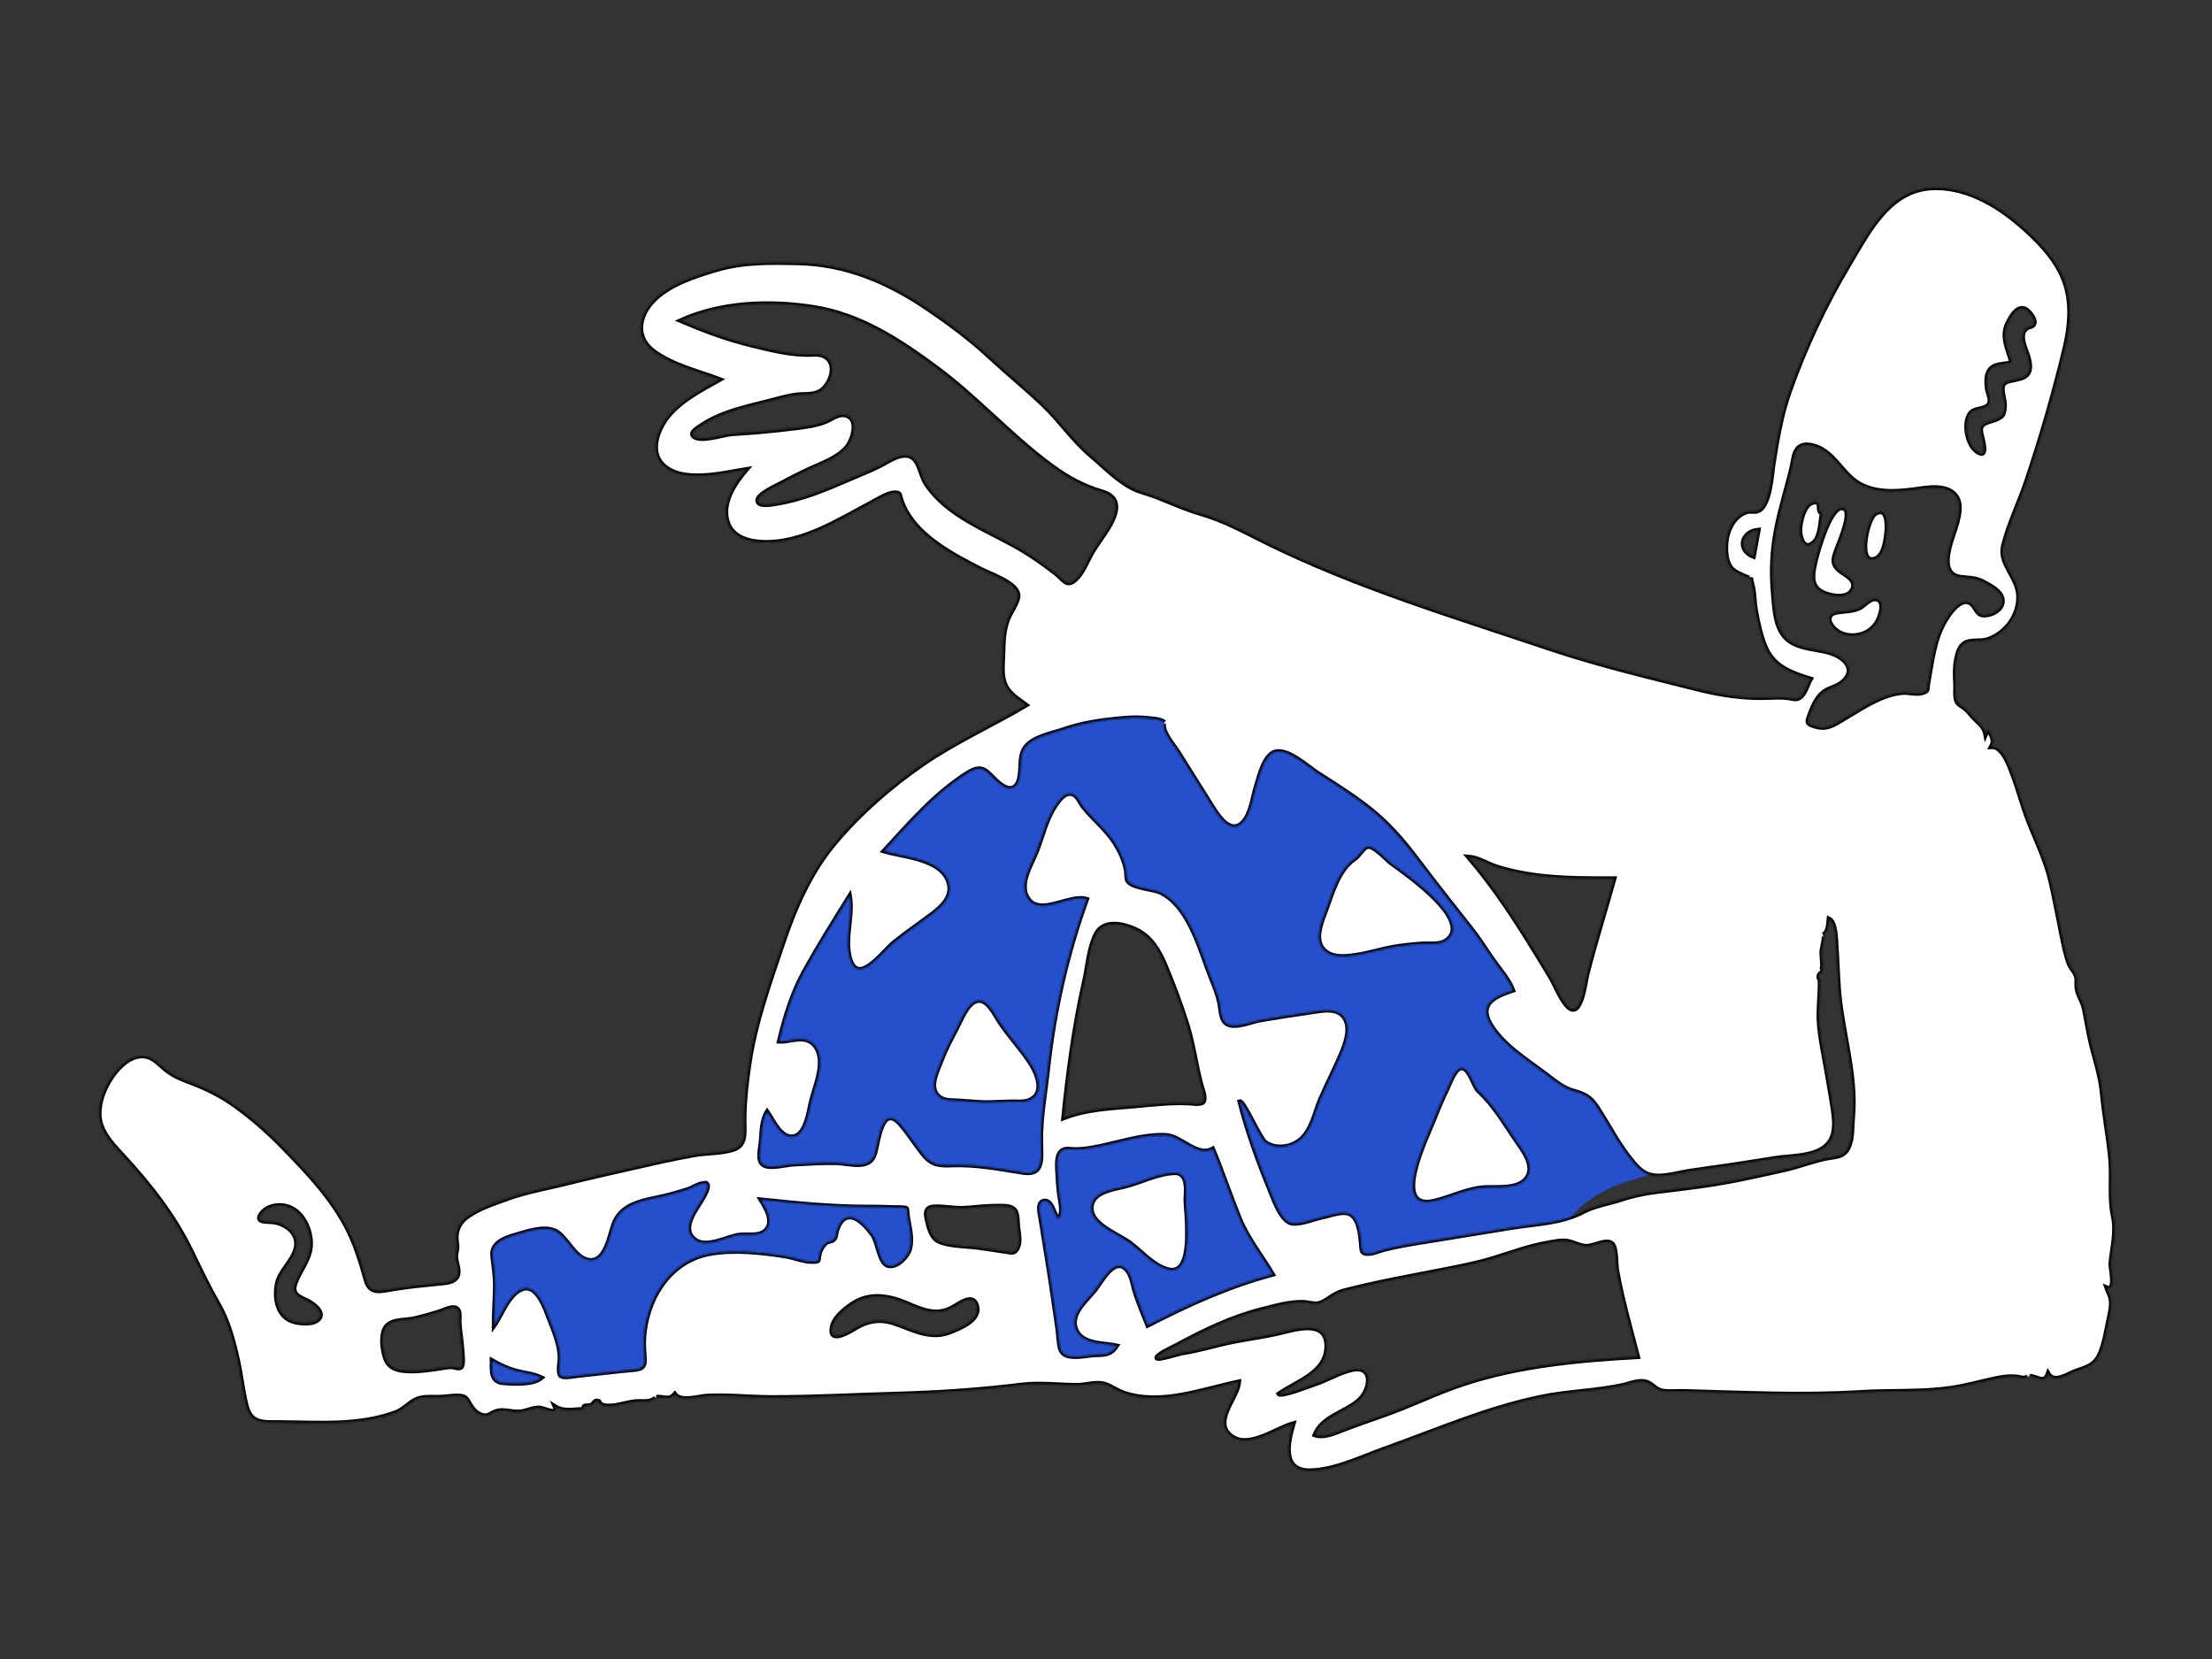 <svg width="1024" height="768" viewBox="0 0 1024 768" fill="none" xmlns="http://www.w3.org/2000/svg">
<rect x="0" y="0" width="1024" height="768" fill="#333333" stroke="none"/>
<path fill-rule="evenodd" clip-rule="evenodd" d="M521.919 324.834C559.284 321.862 594.932 335.786 624.796 357.488C663.286 385.459 695.909 425.461 717.991 467.612C720.34 469.421 722.654 471.276 724.952 473.148C737.242 483.16 749.249 493.735 759.892 505.505C765.834 512.075 781.419 528.051 774.653 538.128C773.217 540.268 770.859 541.496 768.497 542.343C761.875 544.714 754.972 545.915 748.441 548.689C740.379 552.112 732.019 556.906 726.854 564.215C725.385 566.294 725.002 568.747 723.027 569.663C720.933 570.635 716.985 570.256 714.696 570.48C710.095 570.932 705.493 571.383 700.891 571.833C690.08 572.893 678.779 573.01 668.203 575.621L619.55 587.634C609.599 590.091 598.162 591.445 588.725 595.483C574.643 601.51 561.208 610.334 547.733 617.606C541.218 621.122 534.702 624.639 528.186 628.155C525.004 629.873 522.826 629.896 519.097 630.183L492.187 632.253C487.846 632.587 485.762 634.335 485.193 629.991L478.938 582.233L475.632 556.979C475.435 555.477 475.493 548.037 474.262 547.139C473.49 546.576 468.96 547.788 468.122 547.891L455.908 549.387C447.111 550.464 438.315 551.541 429.518 552.618C428.804 552.705 424.849 552.66 424.405 553.244C423.885 553.929 424.874 557.855 424.963 558.7C425.896 567.568 426.83 576.436 427.763 585.304C427.872 586.332 429.121 591.101 428.463 591.945C428.005 592.531 424.691 592.602 424.018 592.712C415.532 594.097 407.047 595.482 398.561 596.868C392.484 597.86 384.542 597.81 378.797 600.095C375.498 601.407 372.234 604.762 369.384 606.859L327.998 637.313C321.721 641.931 313.261 640.755 305.617 641.337L217.44 648.055C217.513 645.309 217.587 642.563 217.66 639.816C218.048 625.271 218.435 610.726 218.823 596.181L219.331 577.157C219.363 575.953 218.882 572.43 219.669 571.54C220.715 570.359 225.39 569.847 226.841 569.417C231.708 567.976 236.574 566.536 241.44 565.096C255.717 560.87 269.992 556.644 284.268 552.419C298.378 548.243 312.486 544.066 326.595 539.89C331.423 538.461 336.25 537.032 341.077 535.603C342.192 535.273 346.087 534.834 346.862 533.891C347.839 532.703 347.402 527.634 347.558 526.128C348.324 518.779 349.416 511.463 350.746 504.196C360.338 451.778 382.757 398.534 424.326 363.565C451.804 340.449 486.272 327.669 521.919 324.834ZM528.509 429.95C524.81 425.607 518.596 418.522 512.061 419.698C506.75 420.654 503.856 427.238 502.005 431.615C494.564 449.207 492.256 469.372 489.942 488.173C488.49 499.97 487.322 511.819 486.575 523.682C513.081 521.643 539.587 519.604 566.093 517.565C564.842 509.119 563.839 500.595 562.333 492.19C561.578 487.977 559.49 484.184 557.705 480.292C549.721 462.884 541.006 444.623 528.509 429.95Z" fill="#2357F5" fill-opacity="0.788"/>
<mask id="path-2-inside-1" fill="white">
<path fill-rule="evenodd" clip-rule="evenodd" d="M896.454 87.001L897.102 87.012C914.692 87.48 930.204 98.799 942.235 110.778C948.184 116.701 953.609 123.668 956.162 131.775C959.11 141.14 958.14 151.441 955.897 160.84C950.942 181.611 944.886 202.489 938.076 222.732C934.725 232.69 929.866 242.454 927.337 252.646C925.252 261.043 934.032 267.159 934.368 275.788C934.707 284.493 928.85 292.671 920.802 295.782C917.374 297.107 913.227 296 910.067 297.358C907.177 298.599 906.165 302.262 905.61 305.074C904.854 308.909 904.99 312.741 905.205 316.61C905.337 318.977 904.747 322.84 905.902 324.951C906.695 326.401 908.14 326.875 909.385 327.867C911.084 329.221 912.216 330.906 913.706 332.462C916.162 335.03 918.525 336.421 919.192 340.167C919.547 339.316 919.902 338.465 920.256 337.615C922.087 340.964 923.444 342.57 921.703 345.749C927.104 345.219 930.304 355.017 931.72 358.733C934.313 365.533 936.094 372.599 938.693 379.403C942.255 388.732 946.935 397.938 949.208 407.699C951.117 415.903 952.628 424.329 954.325 432.59C955.281 437.241 956.114 441.966 957.863 446.401C958.543 448.123 959.805 449.282 960.587 450.817C961.656 452.918 961.238 454.028 961.289 456.329C961.379 460.431 963.967 463.094 964.781 467.079C965.65 471.336 966.36 475.641 967.237 479.907C969.004 488.5 972.277 497.081 973.065 505.785C973.98 515.892 975.943 525.875 976.93 535.985C977.794 544.819 976.326 554.303 978.171 562.849C979.807 570.434 977.779 577.37 977.057 584.901C976.874 586.813 979.819 598.197 975.086 596.011C975.975 598.695 977.221 599.974 977.288 602.918C977.35 605.672 976.64 608.503 976.06 611.173C974.94 616.333 974.194 621.957 972 626.791C969.519 632.259 965.738 632.914 960.598 634.79C957.118 636.06 950.852 640.592 948.11 635.744C946.475 640.721 943.283 637.281 939.705 637.003C939.729 637.004 937.657 637.77 937.269 637.823C936.011 637.992 934.524 637.399 933.272 637.295C930.151 637.036 927.089 637.453 924.036 638.085C917.001 639.543 910.195 641.559 903.056 642.575C889.111 644.559 875.445 643.621 861.48 644.49C834.15 646.189 806.368 644.763 779.017 644.027C776.081 643.948 772.917 644.359 770.02 643.908C766.897 643.421 766.216 641.943 763.783 640.463C759.738 638.005 755.25 640.396 751.054 641.294C738.734 643.931 725.868 644.126 713.45 646.677C688.22 651.858 664.974 662.083 640.807 670.708C630.33 674.447 618.033 680.502 606.735 680.765C593.043 681.061 596.277 667.575 598.793 658.906C590.882 661.006 578.459 670.602 570.418 665.033C560.835 658.397 573.028 647.365 573.602 639.565C556.475 643.12 537.047 650.917 519.663 644.579C516.318 643.36 513.407 640.782 509.816 640.363C506.083 639.927 502.137 641.246 498.363 641.223C489.765 641.168 481.416 640.024 472.821 641.083C453.658 643.443 434.767 644.735 415.449 645.244C396.001 645.756 376.552 646.908 357.095 646.86C347.219 646.835 337.16 645.664 327.304 646.189C323.434 646.395 315.105 649.206 312.386 645.273C309.656 648.546 307.337 646.359 303.835 646.722C304.484 646.655 302.011 648.085 301.639 648.223C299.798 648.907 298.077 648.699 296.155 648.679C291.035 648.627 286.252 651.023 281.158 650.791C279.87 650.733 278.896 650.358 277.803 649.916C277.544 649.811 277.606 648.697 277.191 648.604C274.699 648.046 275.343 649.572 273.761 650.342C272.007 651.194 269.412 649.815 270.41 652.437C265.651 652.228 261.142 653.832 256.812 651.01C258.859 655.534 251.708 651.776 249.839 651.702C246.733 651.577 244.013 653.13 240.915 653.488C237.2 653.916 233.467 652.193 229.832 653.245C226.984 654.068 226.009 656.049 223.045 655.036C220.527 654.176 218.954 652.307 217.732 650.264C216.046 647.445 215.83 646.187 211.764 646.137C208.749 646.1 205.718 646.749 202.674 646.743C199.186 646.736 195.353 646.366 192.169 648.024C188.739 649.81 186.724 652.529 182.92 653.928C165.814 660.218 147.036 658.553 129.188 658.446C121.658 658.401 116.132 659.093 114.018 650.504C112.232 643.247 111.516 635.658 109.812 628.341C107.724 619.376 105.429 611.058 100.796 603.043C96.302 595.27 92.521 587.24 88.608 579.166C80.47 562.374 69.142 548.087 56.512 534.441C51.714 529.256 46.215 523.48 45.992 516.014C45.828 509.567 48.668 502.888 52.393 497.752C55.719 493.168 61.199 487.997 67.398 489.066C71.131 489.71 73.578 492.721 76.364 494.98C79.409 497.448 82.726 499.13 86.396 500.476C94.954 503.615 102.131 507.05 109.542 512.468C117.041 517.951 124.051 524.091 130.536 530.74C142.985 543.505 155.741 556.766 162.894 573.295C165.713 579.807 167.514 586.087 169.436 592.839C171.324 599.469 176.464 597.642 182.244 596.689C189.288 595.527 196.367 594.904 203.458 594.168C206.127 593.891 209.89 593.809 211.497 591.287C213.269 588.506 211.239 584.903 211.078 582.018C210.992 580.477 211.503 579.341 211.631 577.838C211.778 576.129 211.273 574.568 211.271 572.866C211.269 569.206 212.982 565.946 215.829 563.729C221.156 559.579 228.926 557.105 235.233 554.822C243.844 551.704 253.071 550.172 261.939 547.947C271.924 545.441 281.969 543.183 292.008 540.907C301.872 538.671 311.721 536.371 321.691 534.649C327.539 533.639 333.883 534.008 339.552 532.162C345.577 530.2 344.578 524.138 344.56 518.767C344.531 509.897 345.629 500.765 346.928 491.996C349.692 473.354 356.276 455.11 362.261 437.295C368.027 420.137 375.17 403.669 386.962 389.745C398.441 376.19 412.53 363.923 427.145 353.85C442.373 343.354 459.318 335.771 475.214 326.401C471.74 323.744 467.596 321.477 465.6 317.385C463.346 312.766 464.301 307.243 464.397 302.306C464.505 296.734 464.675 291.843 466.665 286.535C467.754 283.628 471.964 278.114 471.319 274.953C470.238 269.645 458.626 265.768 454.35 263.584C447.644 260.158 440.925 256.678 434.745 252.353C428.814 248.204 423.234 243.21 419.641 236.841C418.622 235.034 417.783 233.136 417.132 231.166C416.407 228.968 416.914 228.219 414.717 228.058C411.21 227.8 405.952 231.32 402.997 232.875C387.762 240.892 371.03 251.681 353.054 250.965C346.532 250.706 339.2 248.657 336.894 241.855C333.858 232.9 340.197 223.649 345.759 217.181C334.91 218.886 314.904 224.215 306.343 214.535C300.638 208.085 304.941 197.847 309.725 192.254C316.046 184.866 325.057 180.368 333.381 175.667C323.167 171.773 311.86 169.283 302.878 162.767C294.287 156.536 295.349 146.963 302.134 139.613C309.388 131.756 322.072 127.732 332.048 124.815C344.284 121.237 356.44 121.524 369.049 121.764C391.679 122.194 411.118 130.536 429.679 143.148C439.493 149.817 449.166 157.014 457.87 165.091C466.034 172.666 474.743 179.71 482.787 187.367C490.581 194.786 496.712 203.978 504.938 210.909C511.933 216.802 519.602 225.155 528.488 227.771C537.911 230.545 546.393 235.133 555.896 237.864C566.676 240.961 575.936 246.14 585.926 251.081C627.851 271.817 672.858 285.312 717.058 300.199C739.666 307.813 762.424 313.18 785.505 318.995C797.096 321.915 807.859 323.473 819.82 322.945C822.578 322.824 825.212 322.752 827.932 323.135C829.926 323.415 831.442 324.169 833.225 322.977C835.787 321.265 836.75 316.809 838.277 314.272C829.765 311.633 821.432 308.778 817.548 300.055C815.101 294.558 813.831 288.147 812.758 282.249C812.182 279.075 812.169 275.872 811.677 272.696C811.407 270.942 810.573 269.109 810.637 267.317C810.446 268.314 804.103 265.035 803.183 264.426C799.634 262.075 798.988 257.336 799.017 253.336C799.051 248.818 800.415 243.852 803.483 240.426C804.935 238.804 806.663 237.588 808.774 236.977C810.272 236.543 812.248 237.111 813.569 236.674C819.429 234.737 820.085 220.236 820.916 214.957C822.748 203.325 824.573 192.22 828.527 181.07C835.736 160.742 845.014 140.986 856.065 122.478C865.534 106.619 874.994 87.227 895.813 87.001H896.454ZM716.477 575.321C708.05 576.78 699.977 579.76 691.837 582.287C684.235 584.647 676.53 586.15 668.731 587.684C653.21 590.738 637.348 593.533 622.052 597.514C617.745 598.635 615.479 601.165 611.721 602.924C608.935 604.228 606.32 602.907 603.422 602.796C597.113 602.555 590.113 604.613 584.045 606.147C569.72 609.766 557.01 616.052 544.047 623.001C542.887 623.622 535.044 627.211 535.416 628.697C535.718 629.91 545.688 626.653 547.274 626.412C555.302 625.189 563.144 622.658 571.113 621.086C577.654 619.795 584.269 618.921 590.782 617.488C598.03 615.894 613.47 610.35 614.084 622.321C614.747 635.259 600.46 639.238 591.872 645.273C592.829 646.924 606.607 641.48 608.315 640.93C614.174 639.041 619.609 635.636 625.574 634.186C635.952 631.663 634.695 643.125 628.966 648.224C622.6 653.888 612.072 655.6 608.547 664.317C613.176 665.987 619.228 662.851 623.48 661.292C629.064 659.245 634.669 657.229 640.287 655.277C652.898 650.895 664.876 644.858 677.554 640.683C703.566 632.119 731.061 629.663 758.253 628.141C755.83 618.742 753.18 609.398 751.003 599.937C750.071 595.888 749.218 591.82 748.512 587.725C748.021 584.877 748.439 578.062 746.477 575.816C744.088 573.08 737.866 576.923 734.48 576.85C731.163 576.778 728.743 575.066 725.678 574.526C722.768 574.014 719.324 574.828 716.477 575.321ZM227.722 629.727C227.722 634.22 226.943 639.67 232.853 640.195C237.633 640.62 246.984 641.166 250.797 637.767C247.143 635.986 242.99 635.675 239.109 634.648C235.065 633.577 231.331 631.819 227.722 629.727ZM325.268 547.861C323.47 547.874 320.437 549.873 318.797 550.431C315.796 551.451 312.746 552.312 309.682 553.123C300.476 555.561 288.623 555.941 284.396 565.823C282.286 570.755 280.823 583.438 273.491 583.392C266.974 583.35 263.071 573.944 258.422 570.597C253.617 567.139 245.999 569.493 240.817 570.995C235.551 572.52 227.379 574.477 227.97 581.151C228.395 585.949 229.261 590.316 229.22 595.217C229.169 601.456 228.642 607.682 228.642 613.921C232.339 608.856 235.564 598.673 242.114 596.636C248.731 594.578 252.474 606.139 254.195 610.57C256.328 616.06 259.009 622.286 259.172 628.236C259.223 630.104 258.089 635.236 259.388 636.772C260.541 638.136 264.976 637.147 266.409 636.998C275.278 636.075 284.1 634.926 292.997 634.156C297.566 633.761 298.81 632.758 298.363 627.843C298.012 623.983 297.903 620.304 298.387 616.429C300.547 599.128 311.201 583.302 329.215 580.298C340.07 578.487 352.747 579.811 363.584 581.55C367.761 582.22 372.296 584.243 376.54 584.067C379.675 583.937 378.665 583.759 379.307 580.808C379.756 578.745 380.717 576.985 382.286 575.555C383.526 574.425 385.1 575.063 386.269 573.586C387.115 572.517 386.988 571.061 387.387 569.829C388.166 567.432 389.574 564.197 392.377 563.592C396.888 562.617 401.683 568.657 403.96 571.772C406.312 574.993 407.023 584.609 410.806 585.868C415.171 587.319 420.364 581.598 421.274 577.994C422.498 573.146 420.956 567.901 420.219 563.1C420.167 562.756 419.952 559.566 419.715 559.358C419.078 558.797 414.279 558.954 413.429 558.912C409.248 558.713 405.06 558.703 400.875 558.692C384.468 558.651 368.396 557.038 352.098 555.318C354.465 559.177 358.518 565.513 354.358 569.587C351.275 572.605 345.711 571.091 341.839 571.713C336.369 572.591 327.148 577.782 321.935 573.987C314.589 568.637 322.899 559.445 325.627 554.389C326.211 553.305 328.377 549.491 327.459 548.22C326.664 547.119 326.432 547.852 325.268 547.861ZM202.922 607.32C199.171 608.464 195.392 609.564 191.56 610.412C187.065 611.407 180.095 610.441 177.908 615.386C176.244 619.146 177.07 625.212 178.422 628.957C179.97 633.246 183.603 634.349 187.891 634.676C192.895 635.058 197.965 634.251 202.91 633.567C204.859 633.297 206.937 632.81 208.917 632.807C210.092 632.804 212.464 633.879 213.509 633C214.862 631.861 213.971 625.391 213.865 623.84C213.602 619.999 212.873 616.209 212.674 612.362C212.532 609.599 213.574 605.844 210.335 605.255C208.318 604.888 204.675 606.786 202.922 607.32ZM505.823 531.283C503.02 531.768 500.233 532.115 497.386 532.072C495.632 532.045 493.532 531.449 491.911 532.411C488.917 534.188 489.363 538.869 489.465 541.79C489.59 545.334 489.9 548.931 490.278 552.457C490.639 555.829 492.489 561.382 489.876 564.271C488.033 562.254 487.124 555.659 483.567 555.9C479.656 556.164 481.464 562.414 481.811 564.652C483.728 577.023 485.913 589.401 487.626 601.808C488.44 607.706 489.492 613.561 490.037 619.488C490.402 623.466 490.525 627.048 494.971 627.872C499.091 628.636 503.721 627.332 507.886 627.232C512.174 627.129 514.63 626.838 517.097 622.962C511.19 621.669 501.833 622.46 498.505 616.212C494.625 608.923 502.809 602.365 506.836 597.383C509.927 593.557 516.247 580.837 521.985 588.392C524.051 591.112 524.424 595.263 525.467 598.427C527.164 603.568 529.237 608.635 531.271 613.649C549.88 604.043 568.975 595.383 589.27 589.99C584.096 581.245 577.691 573.37 573.818 563.891C569.478 553.268 565.883 542.355 561.446 531.766C554.411 535.872 546.89 525.918 539.885 525.517C528.819 524.884 516.672 529.403 505.823 531.283ZM395.591 602.9C391.733 605.198 386.058 609.667 385.132 614.287C383.532 622.274 392.647 616.934 395.461 615.186C401.352 611.527 407.124 610.358 413.889 612.613C422.565 615.504 430.56 620.385 439.872 616.677C444.505 614.831 454.782 610.887 452.009 603.81C450.097 598.932 444.502 603.116 441.545 604.865C433.803 609.444 427.392 606.543 419.656 603.238C411.919 599.932 403.207 598.364 395.591 602.9ZM120.836 561.912C117.739 566.302 124.035 565.354 126.799 565.782C132.579 566.675 138.532 571.284 136.939 577.806C135.386 584.165 129.301 588.14 128.142 594.815C127.146 600.547 128.106 607.802 133.641 610.949C136.75 612.716 143.545 613.444 146.674 611.414C151.452 608.314 145.518 603.698 142.357 602.163C138.168 600.128 134.785 599.026 136.858 593.68C139.385 587.163 144.293 582.162 143.857 574.705C143.497 568.527 140.236 561.506 134.295 558.939C130.041 557.102 123.737 557.799 120.836 561.912ZM543.703 542.973C549.057 542.744 549.27 549.214 549 552.396C548.631 556.747 549.421 561.384 549.512 565.749C549.633 571.53 550.843 590.462 540.62 587.65C534.046 585.842 528.637 579.542 523.352 575.494C518.49 571.768 506.13 567.299 505.329 560.235C504.425 552.256 514.171 550.763 519.755 549.495C527.727 547.685 535.467 543.327 543.703 542.973ZM517.621 332.683C509.131 333.502 500.688 334.763 492.608 337.583C487.141 339.491 478.744 340.859 474.869 345.541C471.519 349.59 472.971 355.362 471.882 360.146C470.409 366.618 465.941 365.733 461.608 361.692C456.422 356.854 454.922 353.351 447.703 357.891C432.758 367.289 420.909 381.164 409.054 394.018C418.221 396.794 436.204 397.466 439.249 408.919C440.913 415.181 435.896 419.736 431.388 423.153C425.567 427.566 419.491 431.647 413.797 436.237C408.484 440.52 396.57 457.573 393.2 442.58C391.113 433.299 395.023 423.708 393.364 414.54C386.156 426.162 378.837 437.756 372.228 449.734C366.603 459.931 363.332 470.838 360.634 482.112C364.84 482.387 369.218 480.252 373.376 481.513C377.38 482.727 379.254 486.515 379.535 490.439C380.013 497.092 376.941 503.864 375.395 510.253C374.334 514.641 373.116 524.6 367.771 526.028C361.679 527.655 357.856 518.284 355.14 514.476C352.554 518.451 352.597 524.266 352.219 528.823C351.96 531.956 350.212 537.813 353.736 539.545C357.034 541.167 363.988 539.135 367.515 538.986C374.059 538.708 380.73 538.178 387.276 538.371C393.461 538.554 402.561 541.86 404.977 534.259C406.622 529.084 408.071 510.486 416.845 520.576C420.743 525.057 423.791 530.165 427.556 534.731C431.354 539.336 434.807 539.638 440.479 539.405C451.707 538.945 462.671 541.101 473.657 542.842C483.297 544.369 482.032 536.187 481.889 528.903C481.67 517.612 483.909 505.805 485.13 494.576C488.034 467.875 493.994 441.495 503.163 416.242C495.493 413.63 481.743 424.168 476.072 416.165C471.41 409.586 477.399 400.523 479.837 394.373C482.878 386.7 484.416 378.684 489.376 371.884C490.941 369.737 493.168 366.86 496.198 367.583C498.798 368.204 499.834 371.52 501.297 373.391C505.941 379.329 511.873 383.782 516.001 390.259C518.526 394.221 520.49 398.455 521.31 403.107C521.536 404.386 521.25 407.005 522.15 408.078C524.941 411.403 533.734 411.354 537.642 413.393C550.984 420.356 555.673 440.624 560.854 453.404C562.314 457.003 563.761 460.611 564.537 464.426C565.055 466.976 565.03 470.218 566.413 472.505C569.432 477.498 578.812 473.039 583.415 472.266C591.13 470.97 598.807 469.734 606.553 468.646C611.279 467.983 618.158 466.27 621.759 470.457C625.492 474.798 623.345 481.635 621.471 486.292C618.412 493.893 614.504 501.155 611.276 508.687C608.701 514.695 607.419 522.435 602.471 527.064C598.185 531.076 591.092 532.226 586.046 528.961C583.166 527.098 575.772 509.076 573.821 509.881C577.343 523.801 582.507 537.995 587.963 551.28C589.638 555.361 592.515 563.682 596.748 565.895C600.257 567.73 608.219 564.263 611.809 563.591C615.213 562.953 621.933 560.189 625.188 562.214C629.133 564.67 629.614 571.22 630.057 575.286C630.386 578.301 629.789 580.551 633.457 580.401C636.041 580.296 638.649 579.036 641.129 578.402C646.886 576.933 652.861 575.961 658.722 575.015C672.277 572.826 685.827 570.643 699.376 568.399C711.024 566.47 722.52 566.481 733.045 560.956C738.38 558.156 744.496 557.301 750.177 555.428C755.811 553.571 761.427 552.366 767.324 551.668C780.213 550.144 792.755 548.651 805.493 546.04C812.464 544.611 819.422 543.114 826.356 541.513C832.528 540.088 838.495 537.824 844.637 536.427C849.747 535.265 853.944 536.138 856.133 530.338C857.703 526.179 857.338 521.518 857.741 517.165C859.584 497.276 852.619 477.274 851.194 457.494C850.732 451.088 850.59 444.662 850.109 438.261C849.889 435.328 850.022 426.788 846.6 425.207C846.289 427.553 846.531 431.499 843.866 432.662C845.168 432.094 843.459 439.023 843.367 439.719C843.003 442.485 843.911 445.445 843.432 448.159C843.812 449.114 843.646 449.833 842.936 450.317C842.452 450.709 842.099 451.205 841.879 451.804C841.845 453.739 842.412 452.599 842.439 453.267C842.707 459.923 841.582 466.823 842.063 473.641C842.572 480.848 844.181 487.918 845.403 495.026C846.5 501.406 847.682 507.799 848.597 514.208C849.239 518.706 849.715 523.869 847.295 527.963C842.7 535.736 829.397 534.891 821.649 536.162C808.771 538.276 795.875 540.183 782.95 541.979C777.988 542.668 772.966 544.242 767.946 544.321C762.583 544.405 759.713 542.239 756.332 538.281C749.52 530.308 745.127 521.252 739.453 512.579C736.266 507.707 733.615 506.423 728.25 504.936C723.267 503.555 719.268 499.919 715.214 496.895C706.698 490.543 695.701 483.636 690.113 474.281C684.232 464.437 692.519 461.169 700.454 458.483C698.523 453.351 694.736 449.229 691.616 444.814C688.069 439.794 684.853 434.58 681.034 429.749C673.25 419.902 665.475 410.106 657.921 400.075C651.464 391.502 644.938 383.381 636.697 376.436C628.42 369.46 619.205 363.743 610.116 357.903C605.368 354.852 597.033 347.057 591.032 347.854C585.211 348.628 582.909 359.47 581.455 364.027C579.786 369.256 579.197 376.547 575.309 380.664C569.595 386.714 563.662 377.184 560.935 372.792C555.942 364.747 550.832 356.774 545.846 348.722C543.574 345.051 540.292 341.558 538.943 337.396C538.927 337.346 538.296 333.767 538.933 334.268L538.977 334.308L538.934 334.26C537.508 332.847 532.24 332.554 530.27 332.383L530.09 332.367C525.946 331.976 521.753 332.284 517.621 332.683ZM461.966 558.268C457.193 558.239 452.434 558.794 447.683 559.183C443.51 559.524 439.685 558.886 435.519 558.635C430.365 558.325 427.816 558.865 429.003 564.188C429.866 568.061 430.903 573.22 434.88 574.857C440.252 577.069 447.488 576.771 453.212 577.609C457.414 578.224 461.605 578.779 465.789 579.48C468.568 579.946 469.995 580.433 471.296 577.284C472.384 574.645 471.683 571.119 471.312 568.393C471.026 566.301 471.197 562.622 470.209 560.761C468.734 557.983 464.87 558.286 461.966 558.268ZM684.482 505.19C691.494 511.6 696.213 519.795 701.508 527.567C704.741 532.312 711.065 539.877 706.472 545.63C702.559 550.534 693.461 549.412 687.987 549.648C679.385 550.019 672.358 553.906 664.172 555.911C643.555 560.961 660.678 526.305 663.534 519.073C665.538 513.999 667.605 508.948 670.029 504.057C671.122 501.852 673.303 495.423 676.021 494.581C679.961 493.36 681.988 502.91 684.482 505.19ZM507.34 432.326C504.063 438.59 503.531 447.26 501.977 454.101C497.228 475.019 494.451 496.323 492.268 517.643C503.127 513.336 514.589 513.038 526.055 511.984C534.362 511.22 541.99 510.345 550.299 510.7C551.715 510.76 555.788 511.479 556.955 510.275C558.522 508.659 556.624 504.15 556.161 502.45C553.643 493.217 552.536 483.676 549.674 474.5C546.756 465.142 543.209 455.797 539.435 446.75C536.675 440.133 532.884 433.68 526.195 430.435C520.339 427.595 510.975 425.378 507.34 432.326ZM462.619 473.038C467.093 479.783 472.76 485.683 477.13 492.491C480.228 497.32 483.856 506.252 476.414 509.322C473.802 510.399 470.718 509.933 467.981 509.981C463.748 510.054 459.556 510.418 455.316 510.317C451.306 510.221 447.334 509.735 443.334 509.526C440.813 509.395 437.646 509.589 435.425 508.141C429.472 504.258 433.777 496.329 435.694 491.256C437.73 485.867 440.479 480.771 443.132 475.664C444.971 472.122 447.721 464.905 451.904 463.461C456.858 461.751 460.555 469.927 462.619 473.038ZM679.568 396.615C689.401 408.049 697.939 420.521 705.979 433.259C709.903 439.475 713.713 445.764 717.517 452.054C720.006 456.17 721.875 461.435 724.907 465.163C731.824 473.666 733.748 455.113 734.767 451.08C738.528 436.209 743.185 421.458 747.328 406.68L743.082 406.68C726.157 406.671 709.93 406.421 693.451 401.434C688.786 400.023 684.533 396.96 679.568 396.615ZM643.819 399.498C649.173 403.452 683.444 426.667 669.028 435.625C666.045 437.479 661.17 436.638 657.799 436.904C653.479 437.245 649.091 437.663 644.823 438.428C639.298 439.42 633.93 441.149 628.379 442.025C623.966 442.722 618.118 443.535 614.175 440.787C607.671 436.253 611.619 427.349 613.766 421.585C616.819 413.395 619.71 402.431 627.283 397.553C629.045 396.418 631.204 392.365 633.1 391.994C636.069 391.412 641.647 397.895 643.819 399.498ZM832.895 206.929C830.311 208.906 830.193 213.012 829.523 215.91C827.269 225.658 824.123 235.147 822.256 244.999C820.436 254.608 819.864 264.068 820.757 273.806C821.353 280.301 821.422 288.293 825.37 293.824C830.095 300.442 839.451 300.103 846.527 302.063C853.335 303.949 860.085 309.79 852.659 315.862C850.02 318.019 846.555 318.37 843.946 320.448C840.728 323.013 838.88 327.609 837.513 331.367C836.387 334.461 836.42 335.052 839.783 336.145C841.319 336.644 842.871 336.961 844.487 336.827C848.167 336.521 851.45 334.091 854.531 332.265C862.389 327.608 871.465 321.391 880.847 320.688C883.846 320.464 887.255 321.691 890.171 320.717C892.888 319.808 892.054 319.252 892.526 316.725C894.395 306.709 895.154 296.878 900.261 287.817C902.782 283.346 909.446 274.2 913.913 281.161C915.778 284.068 916.453 285.488 920.591 284.596C923.958 283.871 927.657 281.208 926.989 277.319C926.36 273.65 921.535 271.152 918.611 269.544C914.716 267.404 911.985 267.651 907.744 267.144C896.091 265.751 904.261 248.708 905.941 242.313C906.997 238.294 908.232 233.099 905.46 229.47C901.241 223.95 892.05 225.765 886.26 226.548C878.253 227.631 869.512 228.208 862.018 224.574C854.09 220.73 850.711 212.06 843.277 207.845C840.53 206.287 835.717 204.767 832.895 206.929ZM867.688 277.336C873.197 277.262 870.519 285.117 869.011 287.758C865.833 293.328 859.026 295.482 853.049 293.428C848.321 291.803 843.207 284.625 850.612 283.435C854.163 282.865 857.679 283.097 861.044 281.408C862.961 280.446 865.438 277.366 867.688 277.336ZM853.868 235.566C857.291 237.644 851.449 250.916 850.465 253.602C848.863 257.986 847.437 260.816 851.513 264.195C854.347 266.545 859.937 268.573 857.268 273.256C854.798 277.589 846.323 275.772 842.877 273.652C837.868 270.569 839.344 264.664 840.449 259.818C841.171 256.643 847.773 231.866 853.868 235.566ZM314.869 148.424C325.425 152.933 336.219 157.006 347.388 159.723C357.149 162.098 366.747 164.659 376.807 164.101C386.114 163.586 387.224 172.729 381.908 179.061C379.02 182.501 375.669 182.415 371.46 182.548C366.533 182.704 362.058 184.071 357.306 185.295C350.069 187.159 342.742 188.742 335.729 191.373C332.11 192.731 328.539 194.328 325.311 196.474C323.282 197.824 318.754 200.256 321.149 202.142C324.611 204.867 334.887 201.134 339.007 200.888C348.6 200.316 358.174 199.45 367.713 198.249C372.385 197.66 377.401 197.078 381.826 195.381C384.721 194.271 387.926 191.515 391.204 192.215C398.12 193.692 394.693 204.06 391.553 207.433C386.89 212.442 379.811 214.654 373.788 217.5C369.578 219.49 365.394 221.597 361.306 223.824C359.375 224.876 350.375 228.817 350.66 231.809C350.959 234.954 358.063 233.368 359.82 233.082C371.546 231.175 382.127 226.641 392.961 222.001C397.703 219.97 402.512 218.021 407.155 215.769C410.398 214.195 413.586 211.797 417.169 211.082C425.617 209.395 425.247 218.83 428.573 223.927C438.459 239.075 457.56 245.537 472.422 254.291C478.044 257.602 483.407 261.415 488.566 265.404C492.251 268.252 493.724 272.172 497.839 268.416C501.268 265.285 502.922 260.693 505.12 256.711C507.679 252.075 511.097 247.982 513.72 243.384C517.596 236.591 518.757 230.112 510.245 227.612C501.309 224.988 494.237 221.075 486.642 215.492C468.003 201.79 452.537 184.293 433.952 170.486C416.734 157.694 398.476 145.69 376.891 142.255C356.433 138.998 333.988 139.8 314.869 148.424ZM873.282 246.817C872.845 250.589 871.917 258.634 866.677 258.935C860.313 259.3 864.587 239.967 868.192 237.791C873.964 234.307 873.652 243.621 873.282 246.817ZM814.065 245.277C806.121 245.935 803.857 254.636 811.797 257.717L814.065 245.277ZM843.521 237.641C842.501 241.59 842.864 247.927 839.695 250.958C835.228 255.229 833.283 248.961 833.316 245.387C833.348 241.852 835.1 233.01 839.831 232.544C843.873 232.146 840.509 236.832 843.521 237.641ZM929.252 149.782C926.348 155.825 929.47 161.789 931.208 167.729C927.643 168.878 922.839 168.009 920.662 171.777C919.29 174.152 919.529 177.728 919.94 180.3C920.277 182.41 922.007 185.251 920.567 187.209C918.682 189.772 914.003 188.587 911.924 191.438C908.764 195.774 910.537 205.678 914.971 208.942C921.203 213.527 917.484 202.275 917.103 200.226C916.147 195.093 921.465 195.791 925.097 193.718C927.046 192.606 927.394 192.391 927.841 190.017C928.254 187.83 928.035 186.095 927.514 183.738C925.746 175.741 928.837 177.047 935.19 175.285C940.67 173.764 940.231 169.385 938.839 164.782C937.747 161.174 934.492 155.255 938.018 152.179C939.417 150.958 941.542 151.73 941.844 149.182C942.048 147.462 939.74 144.642 938.528 143.653C934.351 140.243 930.95 146.248 929.252 149.782Z"/>
</mask>
<path fill-rule="evenodd" clip-rule="evenodd" d="M896.454 87.001L897.102 87.012C914.692 87.48 930.204 98.799 942.235 110.778C948.184 116.701 953.609 123.668 956.162 131.775C959.11 141.14 958.14 151.441 955.897 160.84C950.942 181.611 944.886 202.489 938.076 222.732C934.725 232.69 929.866 242.454 927.337 252.646C925.252 261.043 934.032 267.159 934.368 275.788C934.707 284.493 928.85 292.671 920.802 295.782C917.374 297.107 913.227 296 910.067 297.358C907.177 298.599 906.165 302.262 905.61 305.074C904.854 308.909 904.99 312.741 905.205 316.61C905.337 318.977 904.747 322.84 905.902 324.951C906.695 326.401 908.14 326.875 909.385 327.867C911.084 329.221 912.216 330.906 913.706 332.462C916.162 335.03 918.525 336.421 919.192 340.167C919.547 339.316 919.902 338.465 920.256 337.615C922.087 340.964 923.444 342.57 921.703 345.749C927.104 345.219 930.304 355.017 931.72 358.733C934.313 365.533 936.094 372.599 938.693 379.403C942.255 388.732 946.935 397.938 949.208 407.699C951.117 415.903 952.628 424.329 954.325 432.59C955.281 437.241 956.114 441.966 957.863 446.401C958.543 448.123 959.805 449.282 960.587 450.817C961.656 452.918 961.238 454.028 961.289 456.329C961.379 460.431 963.967 463.094 964.781 467.079C965.65 471.336 966.36 475.641 967.237 479.907C969.004 488.5 972.277 497.081 973.065 505.785C973.98 515.892 975.943 525.875 976.93 535.985C977.794 544.819 976.326 554.303 978.171 562.849C979.807 570.434 977.779 577.37 977.057 584.901C976.874 586.813 979.819 598.197 975.086 596.011C975.975 598.695 977.221 599.974 977.288 602.918C977.35 605.672 976.64 608.503 976.06 611.173C974.94 616.333 974.194 621.957 972 626.791C969.519 632.259 965.738 632.914 960.598 634.79C957.118 636.06 950.852 640.592 948.11 635.744C946.475 640.721 943.283 637.281 939.705 637.003C939.729 637.004 937.657 637.77 937.269 637.823C936.011 637.992 934.524 637.399 933.272 637.295C930.151 637.036 927.089 637.453 924.036 638.085C917.001 639.543 910.195 641.559 903.056 642.575C889.111 644.559 875.445 643.621 861.48 644.49C834.15 646.189 806.368 644.763 779.017 644.027C776.081 643.948 772.917 644.359 770.02 643.908C766.897 643.421 766.216 641.943 763.783 640.463C759.738 638.005 755.25 640.396 751.054 641.294C738.734 643.931 725.868 644.126 713.45 646.677C688.22 651.858 664.974 662.083 640.807 670.708C630.33 674.447 618.033 680.502 606.735 680.765C593.043 681.061 596.277 667.575 598.793 658.906C590.882 661.006 578.459 670.602 570.418 665.033C560.835 658.397 573.028 647.365 573.602 639.565C556.475 643.12 537.047 650.917 519.663 644.579C516.318 643.36 513.407 640.782 509.816 640.363C506.083 639.927 502.137 641.246 498.363 641.223C489.765 641.168 481.416 640.024 472.821 641.083C453.658 643.443 434.767 644.735 415.449 645.244C396.001 645.756 376.552 646.908 357.095 646.86C347.219 646.835 337.16 645.664 327.304 646.189C323.434 646.395 315.105 649.206 312.386 645.273C309.656 648.546 307.337 646.359 303.835 646.722C304.484 646.655 302.011 648.085 301.639 648.223C299.798 648.907 298.077 648.699 296.155 648.679C291.035 648.627 286.252 651.023 281.158 650.791C279.87 650.733 278.896 650.358 277.803 649.916C277.544 649.811 277.606 648.697 277.191 648.604C274.699 648.046 275.343 649.572 273.761 650.342C272.007 651.194 269.412 649.815 270.41 652.437C265.651 652.228 261.142 653.832 256.812 651.01C258.859 655.534 251.708 651.776 249.839 651.702C246.733 651.577 244.013 653.13 240.915 653.488C237.2 653.916 233.467 652.193 229.832 653.245C226.984 654.068 226.009 656.049 223.045 655.036C220.527 654.176 218.954 652.307 217.732 650.264C216.046 647.445 215.83 646.187 211.764 646.137C208.749 646.1 205.718 646.749 202.674 646.743C199.186 646.736 195.353 646.366 192.169 648.024C188.739 649.81 186.724 652.529 182.92 653.928C165.814 660.218 147.036 658.553 129.188 658.446C121.658 658.401 116.132 659.093 114.018 650.504C112.232 643.247 111.516 635.658 109.812 628.341C107.724 619.376 105.429 611.058 100.796 603.043C96.302 595.27 92.521 587.24 88.608 579.166C80.47 562.374 69.142 548.087 56.512 534.441C51.714 529.256 46.215 523.48 45.992 516.014C45.828 509.567 48.668 502.888 52.393 497.752C55.719 493.168 61.199 487.997 67.398 489.066C71.131 489.71 73.578 492.721 76.364 494.98C79.409 497.448 82.726 499.13 86.396 500.476C94.954 503.615 102.131 507.05 109.542 512.468C117.041 517.951 124.051 524.091 130.536 530.74C142.985 543.505 155.741 556.766 162.894 573.295C165.713 579.807 167.514 586.087 169.436 592.839C171.324 599.469 176.464 597.642 182.244 596.689C189.288 595.527 196.367 594.904 203.458 594.168C206.127 593.891 209.89 593.809 211.497 591.287C213.269 588.506 211.239 584.903 211.078 582.018C210.992 580.477 211.503 579.341 211.631 577.838C211.778 576.129 211.273 574.568 211.271 572.866C211.269 569.206 212.982 565.946 215.829 563.729C221.156 559.579 228.926 557.105 235.233 554.822C243.844 551.704 253.071 550.172 261.939 547.947C271.924 545.441 281.969 543.183 292.008 540.907C301.872 538.671 311.721 536.371 321.691 534.649C327.539 533.639 333.883 534.008 339.552 532.162C345.577 530.2 344.578 524.138 344.56 518.767C344.531 509.897 345.629 500.765 346.928 491.996C349.692 473.354 356.276 455.11 362.261 437.295C368.027 420.137 375.17 403.669 386.962 389.745C398.441 376.19 412.53 363.923 427.145 353.85C442.373 343.354 459.318 335.771 475.214 326.401C471.74 323.744 467.596 321.477 465.6 317.385C463.346 312.766 464.301 307.243 464.397 302.306C464.505 296.734 464.675 291.843 466.665 286.535C467.754 283.628 471.964 278.114 471.319 274.953C470.238 269.645 458.626 265.768 454.35 263.584C447.644 260.158 440.925 256.678 434.745 252.353C428.814 248.204 423.234 243.21 419.641 236.841C418.622 235.034 417.783 233.136 417.132 231.166C416.407 228.968 416.914 228.219 414.717 228.058C411.21 227.8 405.952 231.32 402.997 232.875C387.762 240.892 371.03 251.681 353.054 250.965C346.532 250.706 339.2 248.657 336.894 241.855C333.858 232.9 340.197 223.649 345.759 217.181C334.91 218.886 314.904 224.215 306.343 214.535C300.638 208.085 304.941 197.847 309.725 192.254C316.046 184.866 325.057 180.368 333.381 175.667C323.167 171.773 311.86 169.283 302.878 162.767C294.287 156.536 295.349 146.963 302.134 139.613C309.388 131.756 322.072 127.732 332.048 124.815C344.284 121.237 356.44 121.524 369.049 121.764C391.679 122.194 411.118 130.536 429.679 143.148C439.493 149.817 449.166 157.014 457.87 165.091C466.034 172.666 474.743 179.71 482.787 187.367C490.581 194.786 496.712 203.978 504.938 210.909C511.933 216.802 519.602 225.155 528.488 227.771C537.911 230.545 546.393 235.133 555.896 237.864C566.676 240.961 575.936 246.14 585.926 251.081C627.851 271.817 672.858 285.312 717.058 300.199C739.666 307.813 762.424 313.18 785.505 318.995C797.096 321.915 807.859 323.473 819.82 322.945C822.578 322.824 825.212 322.752 827.932 323.135C829.926 323.415 831.442 324.169 833.225 322.977C835.787 321.265 836.75 316.809 838.277 314.272C829.765 311.633 821.432 308.778 817.548 300.055C815.101 294.558 813.831 288.147 812.758 282.249C812.182 279.075 812.169 275.872 811.677 272.696C811.407 270.942 810.573 269.109 810.637 267.317C810.446 268.314 804.103 265.035 803.183 264.426C799.634 262.075 798.988 257.336 799.017 253.336C799.051 248.818 800.415 243.852 803.483 240.426C804.935 238.804 806.663 237.588 808.774 236.977C810.272 236.543 812.248 237.111 813.569 236.674C819.429 234.737 820.085 220.236 820.916 214.957C822.748 203.325 824.573 192.22 828.527 181.07C835.736 160.742 845.014 140.986 856.065 122.478C865.534 106.619 874.994 87.227 895.813 87.001H896.454ZM716.477 575.321C708.05 576.78 699.977 579.76 691.837 582.287C684.235 584.647 676.53 586.15 668.731 587.684C653.21 590.738 637.348 593.533 622.052 597.514C617.745 598.635 615.479 601.165 611.721 602.924C608.935 604.228 606.32 602.907 603.422 602.796C597.113 602.555 590.113 604.613 584.045 606.147C569.72 609.766 557.01 616.052 544.047 623.001C542.887 623.622 535.044 627.211 535.416 628.697C535.718 629.91 545.688 626.653 547.274 626.412C555.302 625.189 563.144 622.658 571.113 621.086C577.654 619.795 584.269 618.921 590.782 617.488C598.03 615.894 613.47 610.35 614.084 622.321C614.747 635.259 600.46 639.238 591.872 645.273C592.829 646.924 606.607 641.48 608.315 640.93C614.174 639.041 619.609 635.636 625.574 634.186C635.952 631.663 634.695 643.125 628.966 648.224C622.6 653.888 612.072 655.6 608.547 664.317C613.176 665.987 619.228 662.851 623.48 661.292C629.064 659.245 634.669 657.229 640.287 655.277C652.898 650.895 664.876 644.858 677.554 640.683C703.566 632.119 731.061 629.663 758.253 628.141C755.83 618.742 753.18 609.398 751.003 599.937C750.071 595.888 749.218 591.82 748.512 587.725C748.021 584.877 748.439 578.062 746.477 575.816C744.088 573.08 737.866 576.923 734.48 576.85C731.163 576.778 728.743 575.066 725.678 574.526C722.768 574.014 719.324 574.828 716.477 575.321ZM227.722 629.727C227.722 634.22 226.943 639.67 232.853 640.195C237.633 640.62 246.984 641.166 250.797 637.767C247.143 635.986 242.99 635.675 239.109 634.648C235.065 633.577 231.331 631.819 227.722 629.727ZM325.268 547.861C323.47 547.874 320.437 549.873 318.797 550.431C315.796 551.451 312.746 552.312 309.682 553.123C300.476 555.561 288.623 555.941 284.396 565.823C282.286 570.755 280.823 583.438 273.491 583.392C266.974 583.35 263.071 573.944 258.422 570.597C253.617 567.139 245.999 569.493 240.817 570.995C235.551 572.52 227.379 574.477 227.97 581.151C228.395 585.949 229.261 590.316 229.22 595.217C229.169 601.456 228.642 607.682 228.642 613.921C232.339 608.856 235.564 598.673 242.114 596.636C248.731 594.578 252.474 606.139 254.195 610.57C256.328 616.06 259.009 622.286 259.172 628.236C259.223 630.104 258.089 635.236 259.388 636.772C260.541 638.136 264.976 637.147 266.409 636.998C275.278 636.075 284.1 634.926 292.997 634.156C297.566 633.761 298.81 632.758 298.363 627.843C298.012 623.983 297.903 620.304 298.387 616.429C300.547 599.128 311.201 583.302 329.215 580.298C340.07 578.487 352.747 579.811 363.584 581.55C367.761 582.22 372.296 584.243 376.54 584.067C379.675 583.937 378.665 583.759 379.307 580.808C379.756 578.745 380.717 576.985 382.286 575.555C383.526 574.425 385.1 575.063 386.269 573.586C387.115 572.517 386.988 571.061 387.387 569.829C388.166 567.432 389.574 564.197 392.377 563.592C396.888 562.617 401.683 568.657 403.96 571.772C406.312 574.993 407.023 584.609 410.806 585.868C415.171 587.319 420.364 581.598 421.274 577.994C422.498 573.146 420.956 567.901 420.219 563.1C420.167 562.756 419.952 559.566 419.715 559.358C419.078 558.797 414.279 558.954 413.429 558.912C409.248 558.713 405.06 558.703 400.875 558.692C384.468 558.651 368.396 557.038 352.098 555.318C354.465 559.177 358.518 565.513 354.358 569.587C351.275 572.605 345.711 571.091 341.839 571.713C336.369 572.591 327.148 577.782 321.935 573.987C314.589 568.637 322.899 559.445 325.627 554.389C326.211 553.305 328.377 549.491 327.459 548.22C326.664 547.119 326.432 547.852 325.268 547.861ZM202.922 607.32C199.171 608.464 195.392 609.564 191.56 610.412C187.065 611.407 180.095 610.441 177.908 615.386C176.244 619.146 177.07 625.212 178.422 628.957C179.97 633.246 183.603 634.349 187.891 634.676C192.895 635.058 197.965 634.251 202.91 633.567C204.859 633.297 206.937 632.81 208.917 632.807C210.092 632.804 212.464 633.879 213.509 633C214.862 631.861 213.971 625.391 213.865 623.84C213.602 619.999 212.873 616.209 212.674 612.362C212.532 609.599 213.574 605.844 210.335 605.255C208.318 604.888 204.675 606.786 202.922 607.32ZM505.823 531.283C503.02 531.768 500.233 532.115 497.386 532.072C495.632 532.045 493.532 531.449 491.911 532.411C488.917 534.188 489.363 538.869 489.465 541.79C489.59 545.334 489.9 548.931 490.278 552.457C490.639 555.829 492.489 561.382 489.876 564.271C488.033 562.254 487.124 555.659 483.567 555.9C479.656 556.164 481.464 562.414 481.811 564.652C483.728 577.023 485.913 589.401 487.626 601.808C488.44 607.706 489.492 613.561 490.037 619.488C490.402 623.466 490.525 627.048 494.971 627.872C499.091 628.636 503.721 627.332 507.886 627.232C512.174 627.129 514.63 626.838 517.097 622.962C511.19 621.669 501.833 622.46 498.505 616.212C494.625 608.923 502.809 602.365 506.836 597.383C509.927 593.557 516.247 580.837 521.985 588.392C524.051 591.112 524.424 595.263 525.467 598.427C527.164 603.568 529.237 608.635 531.271 613.649C549.88 604.043 568.975 595.383 589.27 589.99C584.096 581.245 577.691 573.37 573.818 563.891C569.478 553.268 565.883 542.355 561.446 531.766C554.411 535.872 546.89 525.918 539.885 525.517C528.819 524.884 516.672 529.403 505.823 531.283ZM395.591 602.9C391.733 605.198 386.058 609.667 385.132 614.287C383.532 622.274 392.647 616.934 395.461 615.186C401.352 611.527 407.124 610.358 413.889 612.613C422.565 615.504 430.56 620.385 439.872 616.677C444.505 614.831 454.782 610.887 452.009 603.81C450.097 598.932 444.502 603.116 441.545 604.865C433.803 609.444 427.392 606.543 419.656 603.238C411.919 599.932 403.207 598.364 395.591 602.9ZM120.836 561.912C117.739 566.302 124.035 565.354 126.799 565.782C132.579 566.675 138.532 571.284 136.939 577.806C135.386 584.165 129.301 588.14 128.142 594.815C127.146 600.547 128.106 607.802 133.641 610.949C136.75 612.716 143.545 613.444 146.674 611.414C151.452 608.314 145.518 603.698 142.357 602.163C138.168 600.128 134.785 599.026 136.858 593.68C139.385 587.163 144.293 582.162 143.857 574.705C143.497 568.527 140.236 561.506 134.295 558.939C130.041 557.102 123.737 557.799 120.836 561.912ZM543.703 542.973C549.057 542.744 549.27 549.214 549 552.396C548.631 556.747 549.421 561.384 549.512 565.749C549.633 571.53 550.843 590.462 540.62 587.65C534.046 585.842 528.637 579.542 523.352 575.494C518.49 571.768 506.13 567.299 505.329 560.235C504.425 552.256 514.171 550.763 519.755 549.495C527.727 547.685 535.467 543.327 543.703 542.973ZM517.621 332.683C509.131 333.502 500.688 334.763 492.608 337.583C487.141 339.491 478.744 340.859 474.869 345.541C471.519 349.59 472.971 355.362 471.882 360.146C470.409 366.618 465.941 365.733 461.608 361.692C456.422 356.854 454.922 353.351 447.703 357.891C432.758 367.289 420.909 381.164 409.054 394.018C418.221 396.794 436.204 397.466 439.249 408.919C440.913 415.181 435.896 419.736 431.388 423.153C425.567 427.566 419.491 431.647 413.797 436.237C408.484 440.52 396.57 457.573 393.2 442.58C391.113 433.299 395.023 423.708 393.364 414.54C386.156 426.162 378.837 437.756 372.228 449.734C366.603 459.931 363.332 470.838 360.634 482.112C364.84 482.387 369.218 480.252 373.376 481.513C377.38 482.727 379.254 486.515 379.535 490.439C380.013 497.092 376.941 503.864 375.395 510.253C374.334 514.641 373.116 524.6 367.771 526.028C361.679 527.655 357.856 518.284 355.14 514.476C352.554 518.451 352.597 524.266 352.219 528.823C351.96 531.956 350.212 537.813 353.736 539.545C357.034 541.167 363.988 539.135 367.515 538.986C374.059 538.708 380.73 538.178 387.276 538.371C393.461 538.554 402.561 541.86 404.977 534.259C406.622 529.084 408.071 510.486 416.845 520.576C420.743 525.057 423.791 530.165 427.556 534.731C431.354 539.336 434.807 539.638 440.479 539.405C451.707 538.945 462.671 541.101 473.657 542.842C483.297 544.369 482.032 536.187 481.889 528.903C481.67 517.612 483.909 505.805 485.13 494.576C488.034 467.875 493.994 441.495 503.163 416.242C495.493 413.63 481.743 424.168 476.072 416.165C471.41 409.586 477.399 400.523 479.837 394.373C482.878 386.7 484.416 378.684 489.376 371.884C490.941 369.737 493.168 366.86 496.198 367.583C498.798 368.204 499.834 371.52 501.297 373.391C505.941 379.329 511.873 383.782 516.001 390.259C518.526 394.221 520.49 398.455 521.31 403.107C521.536 404.386 521.25 407.005 522.15 408.078C524.941 411.403 533.734 411.354 537.642 413.393C550.984 420.356 555.673 440.624 560.854 453.404C562.314 457.003 563.761 460.611 564.537 464.426C565.055 466.976 565.03 470.218 566.413 472.505C569.432 477.498 578.812 473.039 583.415 472.266C591.13 470.97 598.807 469.734 606.553 468.646C611.279 467.983 618.158 466.27 621.759 470.457C625.492 474.798 623.345 481.635 621.471 486.292C618.412 493.893 614.504 501.155 611.276 508.687C608.701 514.695 607.419 522.435 602.471 527.064C598.185 531.076 591.092 532.226 586.046 528.961C583.166 527.098 575.772 509.076 573.821 509.881C577.343 523.801 582.507 537.995 587.963 551.28C589.638 555.361 592.515 563.682 596.748 565.895C600.257 567.73 608.219 564.263 611.809 563.591C615.213 562.953 621.933 560.189 625.188 562.214C629.133 564.67 629.614 571.22 630.057 575.286C630.386 578.301 629.789 580.551 633.457 580.401C636.041 580.296 638.649 579.036 641.129 578.402C646.886 576.933 652.861 575.961 658.722 575.015C672.277 572.826 685.827 570.643 699.376 568.399C711.024 566.47 722.52 566.481 733.045 560.956C738.38 558.156 744.496 557.301 750.177 555.428C755.811 553.571 761.427 552.366 767.324 551.668C780.213 550.144 792.755 548.651 805.493 546.04C812.464 544.611 819.422 543.114 826.356 541.513C832.528 540.088 838.495 537.824 844.637 536.427C849.747 535.265 853.944 536.138 856.133 530.338C857.703 526.179 857.338 521.518 857.741 517.165C859.584 497.276 852.619 477.274 851.194 457.494C850.732 451.088 850.59 444.662 850.109 438.261C849.889 435.328 850.022 426.788 846.6 425.207C846.289 427.553 846.531 431.499 843.866 432.662C845.168 432.094 843.459 439.023 843.367 439.719C843.003 442.485 843.911 445.445 843.432 448.159C843.812 449.114 843.646 449.833 842.936 450.317C842.452 450.709 842.099 451.205 841.879 451.804C841.845 453.739 842.412 452.599 842.439 453.267C842.707 459.923 841.582 466.823 842.063 473.641C842.572 480.848 844.181 487.918 845.403 495.026C846.5 501.406 847.682 507.799 848.597 514.208C849.239 518.706 849.715 523.869 847.295 527.963C842.7 535.736 829.397 534.891 821.649 536.162C808.771 538.276 795.875 540.183 782.95 541.979C777.988 542.668 772.966 544.242 767.946 544.321C762.583 544.405 759.713 542.239 756.332 538.281C749.52 530.308 745.127 521.252 739.453 512.579C736.266 507.707 733.615 506.423 728.25 504.936C723.267 503.555 719.268 499.919 715.214 496.895C706.698 490.543 695.701 483.636 690.113 474.281C684.232 464.437 692.519 461.169 700.454 458.483C698.523 453.351 694.736 449.229 691.616 444.814C688.069 439.794 684.853 434.58 681.034 429.749C673.25 419.902 665.475 410.106 657.921 400.075C651.464 391.502 644.938 383.381 636.697 376.436C628.42 369.46 619.205 363.743 610.116 357.903C605.368 354.852 597.033 347.057 591.032 347.854C585.211 348.628 582.909 359.47 581.455 364.027C579.786 369.256 579.197 376.547 575.309 380.664C569.595 386.714 563.662 377.184 560.935 372.792C555.942 364.747 550.832 356.774 545.846 348.722C543.574 345.051 540.292 341.558 538.943 337.396C538.927 337.346 538.296 333.767 538.933 334.268L538.977 334.308L538.934 334.26C537.508 332.847 532.24 332.554 530.27 332.383L530.09 332.367C525.946 331.976 521.753 332.284 517.621 332.683ZM461.966 558.268C457.193 558.239 452.434 558.794 447.683 559.183C443.51 559.524 439.685 558.886 435.519 558.635C430.365 558.325 427.816 558.865 429.003 564.188C429.866 568.061 430.903 573.22 434.88 574.857C440.252 577.069 447.488 576.771 453.212 577.609C457.414 578.224 461.605 578.779 465.789 579.48C468.568 579.946 469.995 580.433 471.296 577.284C472.384 574.645 471.683 571.119 471.312 568.393C471.026 566.301 471.197 562.622 470.209 560.761C468.734 557.983 464.87 558.286 461.966 558.268ZM684.482 505.19C691.494 511.6 696.213 519.795 701.508 527.567C704.741 532.312 711.065 539.877 706.472 545.63C702.559 550.534 693.461 549.412 687.987 549.648C679.385 550.019 672.358 553.906 664.172 555.911C643.555 560.961 660.678 526.305 663.534 519.073C665.538 513.999 667.605 508.948 670.029 504.057C671.122 501.852 673.303 495.423 676.021 494.581C679.961 493.36 681.988 502.91 684.482 505.19ZM507.34 432.326C504.063 438.59 503.531 447.26 501.977 454.101C497.228 475.019 494.451 496.323 492.268 517.643C503.127 513.336 514.589 513.038 526.055 511.984C534.362 511.22 541.99 510.345 550.299 510.7C551.715 510.76 555.788 511.479 556.955 510.275C558.522 508.659 556.624 504.15 556.161 502.45C553.643 493.217 552.536 483.676 549.674 474.5C546.756 465.142 543.209 455.797 539.435 446.75C536.675 440.133 532.884 433.68 526.195 430.435C520.339 427.595 510.975 425.378 507.34 432.326ZM462.619 473.038C467.093 479.783 472.76 485.683 477.13 492.491C480.228 497.32 483.856 506.252 476.414 509.322C473.802 510.399 470.718 509.933 467.981 509.981C463.748 510.054 459.556 510.418 455.316 510.317C451.306 510.221 447.334 509.735 443.334 509.526C440.813 509.395 437.646 509.589 435.425 508.141C429.472 504.258 433.777 496.329 435.694 491.256C437.73 485.867 440.479 480.771 443.132 475.664C444.971 472.122 447.721 464.905 451.904 463.461C456.858 461.751 460.555 469.927 462.619 473.038ZM679.568 396.615C689.401 408.049 697.939 420.521 705.979 433.259C709.903 439.475 713.713 445.764 717.517 452.054C720.006 456.17 721.875 461.435 724.907 465.163C731.824 473.666 733.748 455.113 734.767 451.08C738.528 436.209 743.185 421.458 747.328 406.68L743.082 406.68C726.157 406.671 709.93 406.421 693.451 401.434C688.786 400.023 684.533 396.96 679.568 396.615ZM643.819 399.498C649.173 403.452 683.444 426.667 669.028 435.625C666.045 437.479 661.17 436.638 657.799 436.904C653.479 437.245 649.091 437.663 644.823 438.428C639.298 439.42 633.93 441.149 628.379 442.025C623.966 442.722 618.118 443.535 614.175 440.787C607.671 436.253 611.619 427.349 613.766 421.585C616.819 413.395 619.71 402.431 627.283 397.553C629.045 396.418 631.204 392.365 633.1 391.994C636.069 391.412 641.647 397.895 643.819 399.498ZM832.895 206.929C830.311 208.906 830.193 213.012 829.523 215.91C827.269 225.658 824.123 235.147 822.256 244.999C820.436 254.608 819.864 264.068 820.757 273.806C821.353 280.301 821.422 288.293 825.37 293.824C830.095 300.442 839.451 300.103 846.527 302.063C853.335 303.949 860.085 309.79 852.659 315.862C850.02 318.019 846.555 318.37 843.946 320.448C840.728 323.013 838.88 327.609 837.513 331.367C836.387 334.461 836.42 335.052 839.783 336.145C841.319 336.644 842.871 336.961 844.487 336.827C848.167 336.521 851.45 334.091 854.531 332.265C862.389 327.608 871.465 321.391 880.847 320.688C883.846 320.464 887.255 321.691 890.171 320.717C892.888 319.808 892.054 319.252 892.526 316.725C894.395 306.709 895.154 296.878 900.261 287.817C902.782 283.346 909.446 274.2 913.913 281.161C915.778 284.068 916.453 285.488 920.591 284.596C923.958 283.871 927.657 281.208 926.989 277.319C926.36 273.65 921.535 271.152 918.611 269.544C914.716 267.404 911.985 267.651 907.744 267.144C896.091 265.751 904.261 248.708 905.941 242.313C906.997 238.294 908.232 233.099 905.46 229.47C901.241 223.95 892.05 225.765 886.26 226.548C878.253 227.631 869.512 228.208 862.018 224.574C854.09 220.73 850.711 212.06 843.277 207.845C840.53 206.287 835.717 204.767 832.895 206.929ZM867.688 277.336C873.197 277.262 870.519 285.117 869.011 287.758C865.833 293.328 859.026 295.482 853.049 293.428C848.321 291.803 843.207 284.625 850.612 283.435C854.163 282.865 857.679 283.097 861.044 281.408C862.961 280.446 865.438 277.366 867.688 277.336ZM853.868 235.566C857.291 237.644 851.449 250.916 850.465 253.602C848.863 257.986 847.437 260.816 851.513 264.195C854.347 266.545 859.937 268.573 857.268 273.256C854.798 277.589 846.323 275.772 842.877 273.652C837.868 270.569 839.344 264.664 840.449 259.818C841.171 256.643 847.773 231.866 853.868 235.566ZM314.869 148.424C325.425 152.933 336.219 157.006 347.388 159.723C357.149 162.098 366.747 164.659 376.807 164.101C386.114 163.586 387.224 172.729 381.908 179.061C379.02 182.501 375.669 182.415 371.46 182.548C366.533 182.704 362.058 184.071 357.306 185.295C350.069 187.159 342.742 188.742 335.729 191.373C332.11 192.731 328.539 194.328 325.311 196.474C323.282 197.824 318.754 200.256 321.149 202.142C324.611 204.867 334.887 201.134 339.007 200.888C348.6 200.316 358.174 199.45 367.713 198.249C372.385 197.66 377.401 197.078 381.826 195.381C384.721 194.271 387.926 191.515 391.204 192.215C398.12 193.692 394.693 204.06 391.553 207.433C386.89 212.442 379.811 214.654 373.788 217.5C369.578 219.49 365.394 221.597 361.306 223.824C359.375 224.876 350.375 228.817 350.66 231.809C350.959 234.954 358.063 233.368 359.82 233.082C371.546 231.175 382.127 226.641 392.961 222.001C397.703 219.97 402.512 218.021 407.155 215.769C410.398 214.195 413.586 211.797 417.169 211.082C425.617 209.395 425.247 218.83 428.573 223.927C438.459 239.075 457.56 245.537 472.422 254.291C478.044 257.602 483.407 261.415 488.566 265.404C492.251 268.252 493.724 272.172 497.839 268.416C501.268 265.285 502.922 260.693 505.12 256.711C507.679 252.075 511.097 247.982 513.72 243.384C517.596 236.591 518.757 230.112 510.245 227.612C501.309 224.988 494.237 221.075 486.642 215.492C468.003 201.79 452.537 184.293 433.952 170.486C416.734 157.694 398.476 145.69 376.891 142.255C356.433 138.998 333.988 139.8 314.869 148.424ZM873.282 246.817C872.845 250.589 871.917 258.634 866.677 258.935C860.313 259.3 864.587 239.967 868.192 237.791C873.964 234.307 873.652 243.621 873.282 246.817ZM814.065 245.277C806.121 245.935 803.857 254.636 811.797 257.717L814.065 245.277ZM843.521 237.641C842.501 241.59 842.864 247.927 839.695 250.958C835.228 255.229 833.283 248.961 833.316 245.387C833.348 241.852 835.1 233.01 839.831 232.544C843.873 232.146 840.509 236.832 843.521 237.641ZM929.252 149.782C926.348 155.825 929.47 161.789 931.208 167.729C927.643 168.878 922.839 168.009 920.662 171.777C919.29 174.152 919.529 177.728 919.94 180.3C920.277 182.41 922.007 185.251 920.567 187.209C918.682 189.772 914.003 188.587 911.924 191.438C908.764 195.774 910.537 205.678 914.971 208.942C921.203 213.527 917.484 202.275 917.103 200.226C916.147 195.093 921.465 195.791 925.097 193.718C927.046 192.606 927.394 192.391 927.841 190.017C928.254 187.83 928.035 186.095 927.514 183.738C925.746 175.741 928.837 177.047 935.19 175.285C940.67 173.764 940.231 169.385 938.839 164.782C937.747 161.174 934.492 155.255 938.018 152.179C939.417 150.958 941.542 151.73 941.844 149.182C942.048 147.462 939.74 144.642 938.528 143.653C934.351 140.243 930.95 146.248 929.252 149.782Z" fill="white" stroke="black" stroke-width="2" mask="url(#path-2-inside-1)"/>
</svg>
